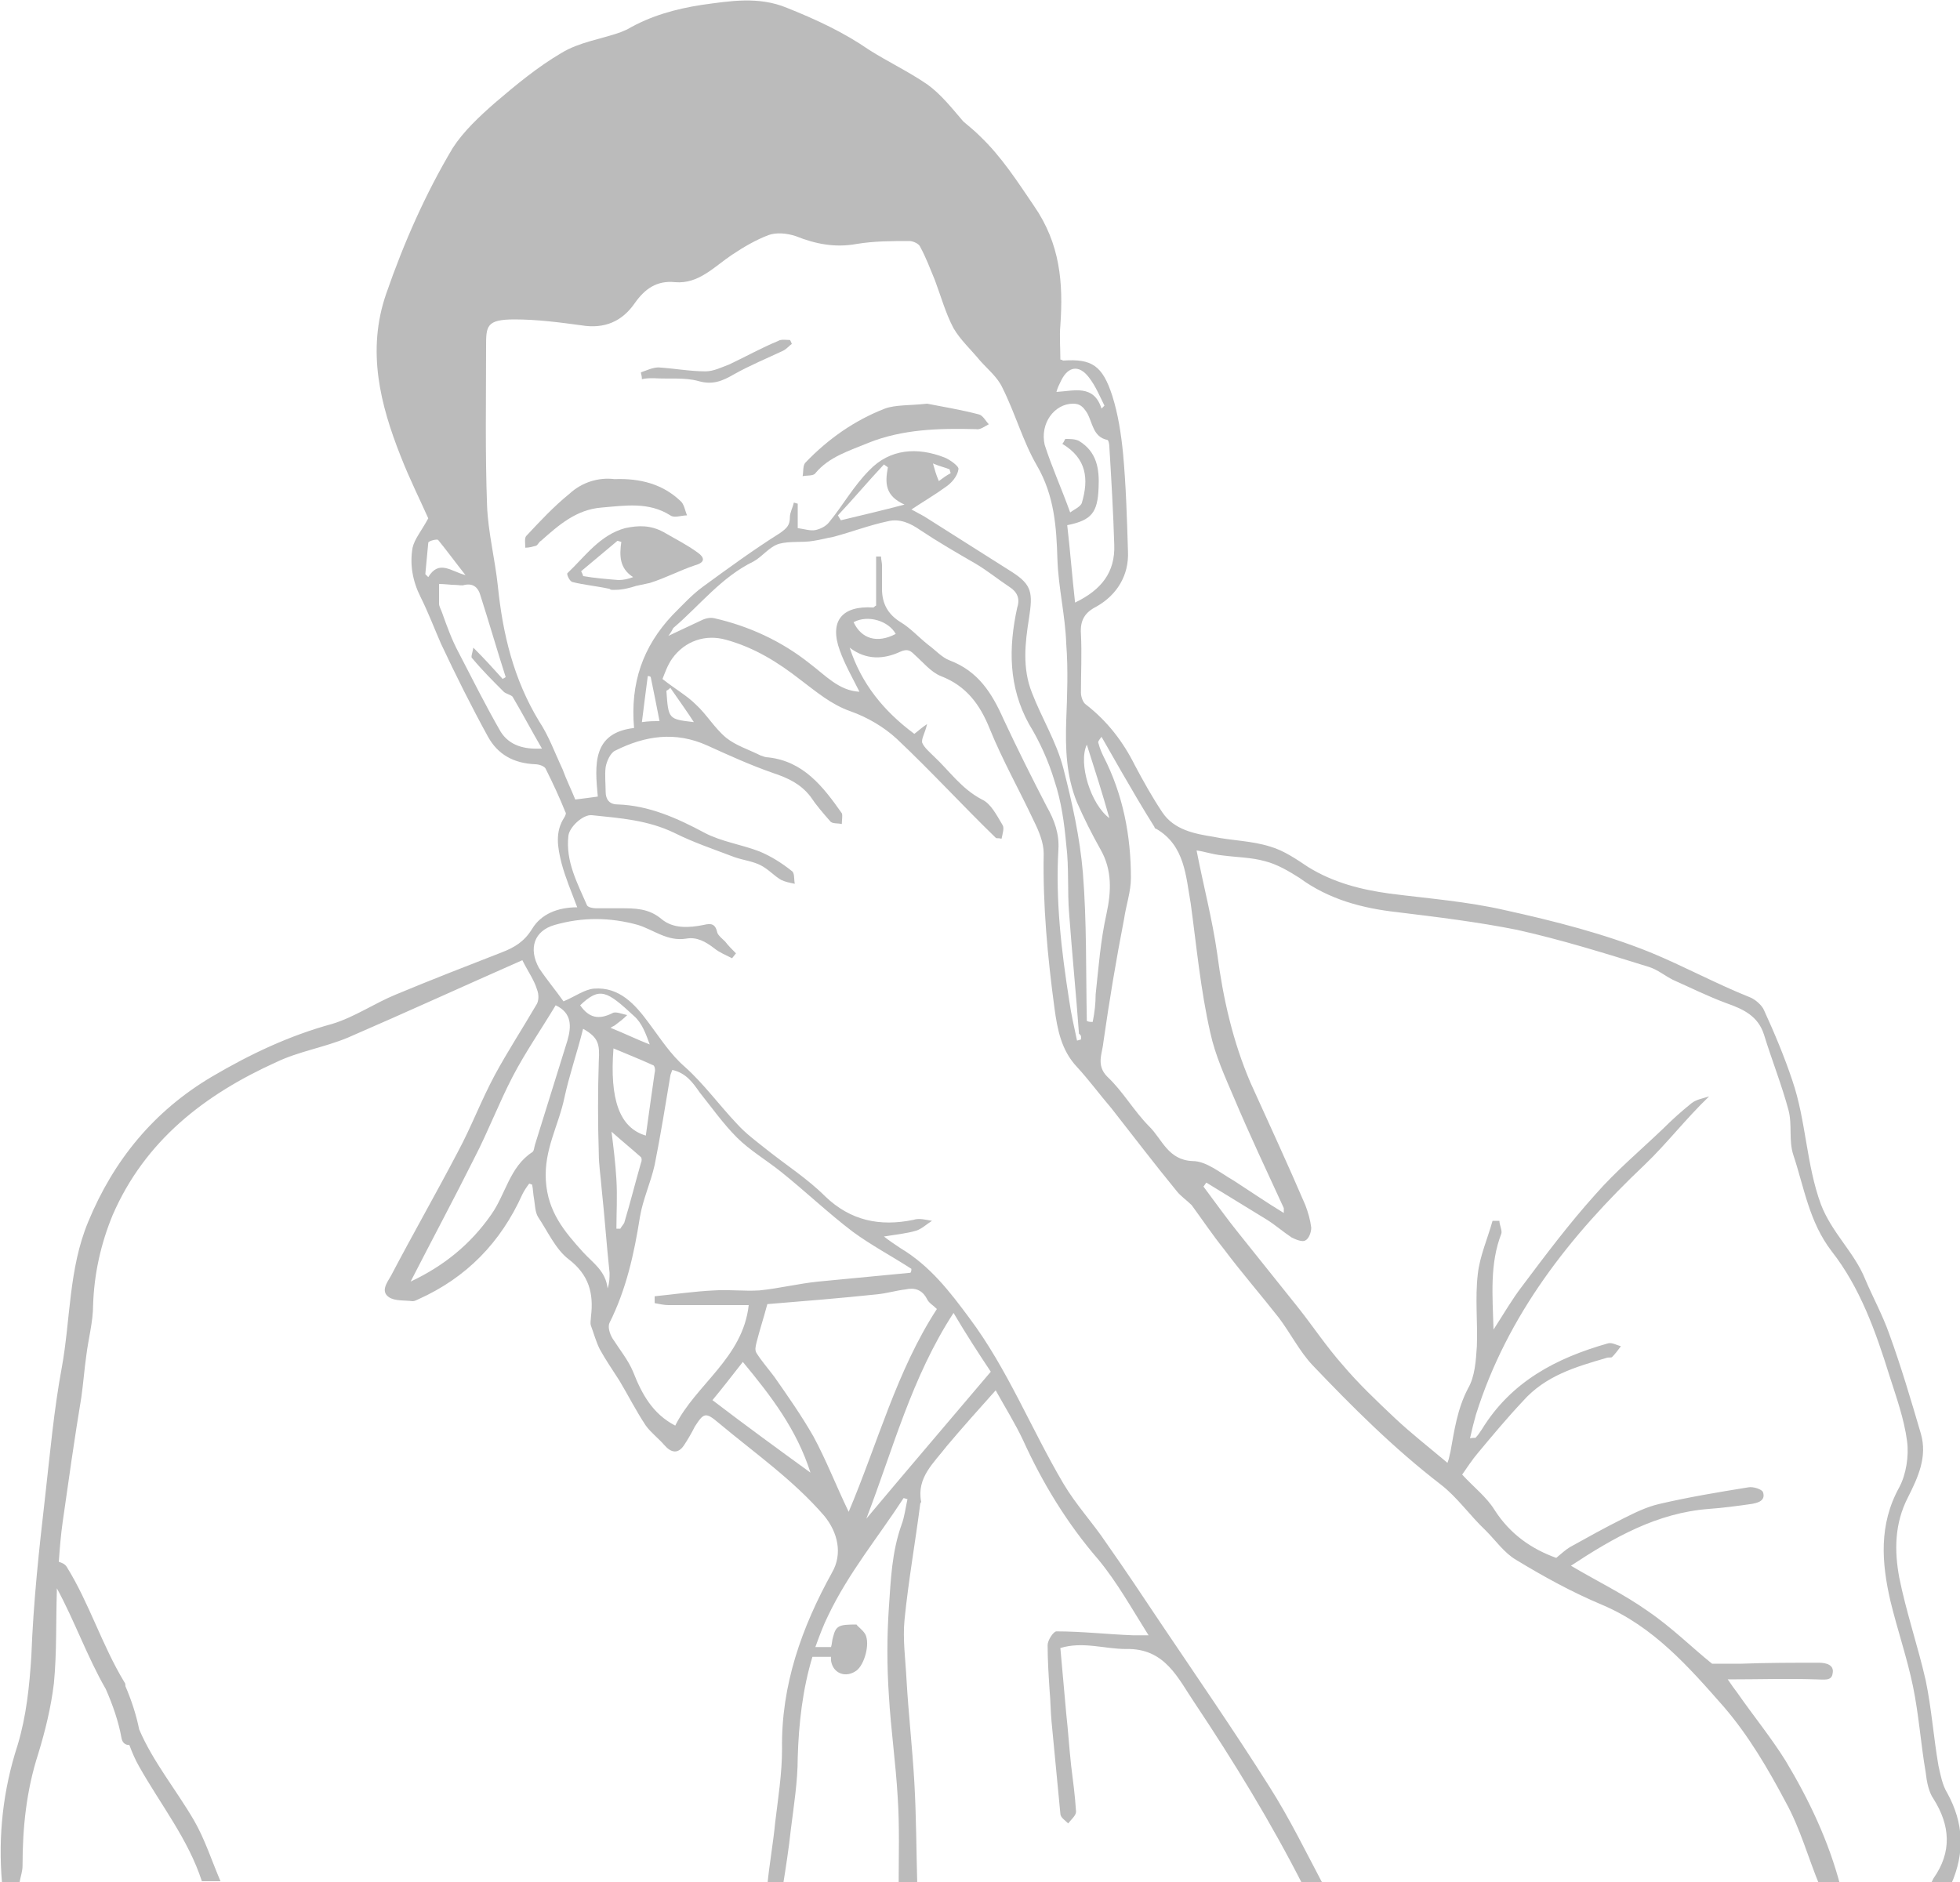 <?xml version="1.0" encoding="utf-8"?>
<!-- Generator: Adobe Illustrator 21.1.0, SVG Export Plug-In . SVG Version: 6.00 Build 0)  -->
<svg version="1.1" id="Layer_1" xmlns="http://www.w3.org/2000/svg" xmlns:xlink="http://www.w3.org/1999/xlink" x="0px" y="0px"
	 width="200px" height="192.1px" viewBox="0 0 200 192.1" enable-background="new 0 0 200 192.1" xml:space="preserve">
<g id="allergy-main">
	<path fill="#BBBBBB" d="M198.7,183c-0.5-0.8-0.7-1.9-0.9-2.8c-0.5-2.9-0.7-5.8-1.3-8.7c-0.8-3.5-2-7-2.7-10.5
		c-0.5-2.7-0.5-5.5,0.9-8.2c1-2,2-4.1,1.3-6.5c-1-3.4-2-6.8-3.2-10.1c-0.7-2-1.7-3.8-2.5-5.7c-1.1-2.7-3.4-4.7-4.5-7.6
		c-1.5-4.1-1.5-8.5-2.9-12.6c-0.8-2.4-1.8-4.8-2.9-7.2c-0.2-0.5-0.9-1.1-1.4-1.3c-3.5-1.4-6.8-3.2-10.2-4.6
		c-4.7-1.9-9.8-3.2-14.8-4.3c-3.9-0.9-7.9-1.2-11.8-1.7c-2.9-0.4-5.7-1.1-8.3-2.7c-1.2-0.8-2.5-1.7-3.9-2.1c-1.9-0.6-3.9-0.6-5.8-1
		c-1.9-0.3-4-0.7-5.2-2.5c-1-1.5-1.9-3.1-2.8-4.8c-1.2-2.4-2.8-4.5-5-6.2c-0.3-0.2-0.5-0.8-0.5-1.2c0-2,0.1-4,0-6
		c-0.1-1.4,0.4-2.2,1.6-2.8c2.1-1.2,3.3-3.2,3.2-5.6c-0.1-3.3-0.2-6.7-0.5-10c-0.2-2-0.5-4-1.1-5.9c-1-3.1-2.1-3.8-5-3.6
		c-0.1,0-0.1-0.1-0.3-0.1c0-1.2-0.1-2.4,0-3.5c0.3-4.3,0-8.3-2.7-12.2c-1.7-2.5-3.3-5-5.5-7.1c-0.5-0.5-1.1-1-1.7-1.5
		C97.1,11,96,9.6,94.6,8.6c-1.9-1.3-4-2.3-5.9-3.5c-2.6-1.8-5.4-3.1-8.4-4.3c-2.9-1.2-5.8-0.7-8.7-0.3C69,0.9,66.4,1.6,64,3
		c-0.2,0.1-0.5,0.2-0.7,0.3c-2,0.7-4.2,1-6,2.1c-2.4,1.4-4.7,3.3-6.8,5.1c-1.6,1.4-3.2,2.9-4.3,4.6c-2.8,4.7-5,9.7-6.8,14.9
		c-2,5.8-0.6,11.3,1.5,16.6c0.9,2.3,2,4.5,2.8,6.3c-0.7,1.3-1.4,2.1-1.6,3c-0.3,1.7,0,3.4,0.8,5s1.4,3.2,2.1,4.8
		c1.5,3.2,3.1,6.4,4.8,9.5c1,1.8,2.6,2.7,4.8,2.8c0.4,0,1,0.2,1.1,0.5c0.7,1.4,1.4,2.9,2,4.4c0.1,0.1,0,0.3-0.1,0.5
		c-1,1.5-0.7,3.1-0.3,4.7c0.4,1.5,1,2.9,1.6,4.5c-2,0-3.7,0.7-4.6,2.2c-0.8,1.3-1.8,1.9-3.1,2.4c-3.6,1.4-7.2,2.8-10.8,4.3
		c-2.2,0.9-4.2,2.3-6.5,3c-4.4,1.2-8.4,3.1-12.3,5.4c-5.9,3.5-10,8.5-12.6,14.8c-2,4.8-1.8,10-2.7,14.9c-0.8,4.3-1.2,8.8-1.7,13.2
		C4,158,3.4,163.5,3.2,169c-0.2,3.1-0.5,6.1-1.4,9.1c-1.5,4.6-2,9.3-1.6,14H2c0.1-0.6,0.3-1.1,0.3-1.7c0-3.9,0.4-7.7,1.6-11.4
		c0.7-2.3,1.3-4.7,1.6-7.2c0.3-3.1,0.2-6.3,0.3-9.4c0-0.1,0-0.2,0-0.3c1.8,3.3,3.1,7,5,10.3l0,0c0.7,1.6,1.3,3.3,1.6,5
		c0.1,0.5,0.4,0.7,0.8,0.7c0.3,0.8,0.6,1.5,1,2.2c2.2,3.9,5,7.4,6.4,11.7h1.9c-0.9-2.1-1.6-4.3-2.7-6.2c-1.8-3.1-4.2-6-5.6-9.3
		c-0.3-1.5-0.8-3-1.4-4.4c0-0.1,0-0.3-0.1-0.4c-2.3-3.8-3.6-8.1-5.9-11.8c-0.2-0.3-0.5-0.4-0.8-0.5c0.1-1.4,0.2-2.7,0.4-4.1
		c0.6-4.2,1.2-8.5,1.9-12.7c0.2-1.4,0.3-2.8,0.5-4.2c0.2-1.7,0.7-3.5,0.7-5.2c0.1-3.2,0.8-6.3,2-9.2c3.3-7.6,9.4-12.3,16.7-15.6
		c2.3-1.1,4.9-1.5,7.3-2.5c6-2.6,11.9-5.3,17.8-7.9c0.6,1.2,1.2,2,1.5,3c0.2,0.5,0.2,1.2-0.1,1.6c-1.4,2.4-2.9,4.7-4.2,7.1
		c-1.4,2.6-2.4,5.3-3.8,7.9c-2.2,4.2-4.6,8.4-6.8,12.6c-0.4,0.7-1.1,1.6-0.2,2.2c0.6,0.4,1.6,0.3,2.4,0.4c0.2,0,0.4-0.1,0.6-0.2
		c4.9-2.2,8.4-5.8,10.6-10.7c0.2-0.4,0.4-0.7,0.7-1.1c0.1,0,0.2,0.1,0.3,0.1c0.1,0.5,0.1,1,0.2,1.5c0.1,0.6,0.1,1.3,0.4,1.8
		c1,1.5,1.8,3.3,3.1,4.3c2.1,1.6,2.6,3.5,2.3,5.9c0,0.3-0.1,0.6,0,0.9c0.3,0.8,0.5,1.6,0.9,2.4c0.6,1.1,1.3,2.1,2,3.2
		c0.9,1.5,1.7,3.1,2.7,4.6c0.5,0.7,1.3,1.3,1.9,2c0.7,0.8,1.4,0.9,2,0c0.4-0.6,0.8-1.3,1.1-1.9c0.9-1.4,1.1-1.5,2.4-0.4
		c3.7,3.1,7.6,5.8,10.8,9.5c1.4,1.7,1.9,3.9,0.8,5.8c-3.1,5.6-5.2,11.5-5.1,18c0,2.5-0.4,5-0.7,7.5c-0.2,2.1-0.6,4.3-0.8,6.4h1.6
		c0.3-1.9,0.6-3.8,0.8-5.7c0.3-2.4,0.7-4.9,0.7-7.3c0.1-3.5,0.5-7,1.5-10.3c0.1,0,0.1,0,0.2,0h1.7c0,0.1,0,0.3,0,0.4
		c0.2,1.3,1.5,1.8,2.6,1c0.8-0.6,1.4-2.7,0.9-3.7c-0.3-0.5-0.8-0.8-0.9-1c-1.8,0-2.1,0.1-2.4,1.3c-0.1,0.3-0.1,0.7-0.2,1h-1.6
		c0.4-1.1,0.8-2.2,1.3-3.2c2.1-4.4,5.1-8,7.7-12c0.1,0,0.3,0.1,0.4,0.1c-0.2,0.9-0.3,1.8-0.6,2.6c-1,2.8-1.1,5.6-1.3,8.5
		c-0.2,3-0.2,5.9,0,8.9c0.2,3.5,0.7,6.9,0.9,10.4c0.2,3,0.1,6,0.1,9h1.9c-0.1-3.5-0.1-7-0.3-10.5c-0.2-3.5-0.6-7-0.8-10.5
		c-0.1-2-0.4-4.1-0.2-6.1c0.4-4,1.1-7.9,1.6-11.8c0-0.1,0.1-0.2,0.1-0.2c-0.5-2.5,1.3-4,2.6-5.7c1.6-1.9,3.3-3.8,5-5.7
		c1,1.8,2,3.4,2.8,5.1c2,4.4,4.5,8.5,7.7,12.2c1.9,2.3,3.4,5,5.1,7.7c-0.6,0-1.1,0-1.6,0c-2.6-0.1-5.2-0.4-7.8-0.4
		c-0.3,0-0.9,0.9-0.9,1.4c0,1.5,0.1,3.1,0.2,4.6c0.1,1.1,0.1,2.1,0.2,3.2c0.3,3.1,0.6,6.3,0.9,9.4c0,0.4,0.5,0.7,0.8,1
		c0.3-0.4,0.8-0.8,0.8-1.2c-0.1-1.6-0.3-3.1-0.5-4.7c-0.2-1.8-0.3-3.5-0.5-5.3c-0.2-2.2-0.4-4.5-0.6-6.7c2.3-0.7,4.5,0.1,6.7,0.1
		c4-0.1,5.3,3,7,5.5c4,6,7.8,12.2,11.1,18.7h2.1c-1.8-3.4-3.5-6.9-5.6-10.2c-3.6-5.7-7.4-11.2-11.1-16.7c-1.8-2.7-3.6-5.4-5.5-8.1
		c-1.4-2.1-3.1-3.9-4.4-6.1c-3.3-5.6-5.7-11.7-9.6-16.9c-2-2.7-4-5.3-7-7.1c-0.6-0.4-1.2-0.8-1.7-1.2c1.2-0.2,2.3-0.3,3.3-0.6
		c0.6-0.2,1.1-0.7,1.6-1c-0.6-0.1-1.3-0.3-1.9-0.1c-3.4,0.7-6.4,0.1-9-2.4c-1.8-1.8-4-3.2-6-4.8c-1-0.8-2.1-1.6-3-2.6
		c-1.8-1.9-3.4-4.1-5.3-5.8c-1.5-1.3-2.5-2.9-3.7-4.5c-1.4-1.9-3-3.7-5.6-3.5c-1,0.1-1.9,0.8-3.1,1.3c-0.7-1-1.7-2.2-2.5-3.4
		c-1.1-2-0.5-3.8,1.6-4.4c2.8-0.8,5.6-0.8,8.5,0c1.6,0.5,3,1.7,4.9,1.4c1.1-0.2,2,0.3,2.9,1c0.5,0.4,1.2,0.7,1.8,1l0.4-0.5
		c-0.4-0.4-0.8-0.8-1.1-1.2c-0.3-0.3-0.7-0.6-0.8-0.9c-0.2-0.9-0.6-1-1.4-0.8c-1.5,0.3-3.1,0.4-4.3-0.6c-1.3-1.1-2.7-1.1-4.2-1.1
		c-0.8,0-1.7,0-2.5,0c-0.3,0-0.8-0.1-0.9-0.3c-1-2.3-2.2-4.5-1.9-7.1c0.1-0.9,1.5-2.2,2.4-2.1c2.9,0.3,5.7,0.5,8.4,1.8
		c2,1,4.1,1.7,6.2,2.5c0.9,0.3,1.8,0.4,2.6,0.8c0.8,0.4,1.4,1.1,2.1,1.5c0.4,0.2,0.9,0.3,1.4,0.4c-0.1-0.5,0-1.1-0.3-1.3
		c-1-0.8-2.1-1.5-3.3-2c-1.8-0.7-3.9-1-5.6-1.9c-2.8-1.5-5.7-2.8-8.9-2.9c-0.8,0-1.2-0.5-1.2-1.3s-0.1-1.7,0-2.5
		c0.1-0.6,0.5-1.5,1-1.7c3-1.5,6.1-2,9.4-0.5c2.2,1,4.4,2,6.7,2.8c1.5,0.5,2.8,1.1,3.8,2.4c0.6,0.9,1.3,1.7,2,2.5
		c0.2,0.3,0.8,0.2,1.2,0.3c0-0.4,0.1-0.9,0-1.1c-1.9-2.7-3.9-5.3-7.5-5.7c-0.3,0-0.5-0.1-0.8-0.2c-1.2-0.6-2.5-1-3.5-1.8
		c-1.2-1-2-2.4-3.1-3.4c-0.9-0.9-2-1.5-3.4-2.6c0.2-0.5,0.5-1.4,1-2.1c1.3-1.8,3.4-2.5,5.5-1.9c2.9,0.8,5.3,2.3,7.6,4.1
		c1.6,1.2,3.1,2.5,5.1,3.2c1.7,0.6,3.4,1.6,4.7,2.8c3.5,3.3,6.7,6.8,10.1,10.1c0.1,0.1,0.2,0,0.6,0.1c0.1-0.5,0.3-1.1,0.1-1.4
		c-0.6-1-1.2-2.2-2.1-2.6c-2.1-1.1-3.3-2.9-4.9-4.4c-0.4-0.4-1-0.9-1.2-1.4c-0.1-0.4,0.3-1,0.5-1.9c-0.6,0.4-0.9,0.7-1.3,1
		c-3.1-2.3-5.4-5.1-6.6-8.8c1.7,1.3,3.5,1.2,5.2,0.4c0.7-0.3,1-0.1,1.4,0.3c0.9,0.8,1.7,1.8,2.7,2.2c2.6,1,4,2.9,5,5.4
		c1.3,3.2,3,6.2,4.5,9.4c0.5,1,1,2.2,1,3.3c-0.1,5.3,0.4,10.6,1.1,15.8c0.3,2.2,0.7,4.3,2.3,6c1.2,1.3,2.3,2.8,3.5,4.2
		c2.2,2.8,4.4,5.7,6.7,8.5c0.4,0.5,1,0.9,1.5,1.4c1.1,1.5,2.1,3,3.3,4.5c1.8,2.4,3.8,4.7,5.6,7c1.2,1.6,2.1,3.4,3.4,4.8
		c4.1,4.3,8.3,8.5,13.1,12.2c1.7,1.3,3,3.2,4.6,4.7c1,1,1.9,2.3,3.1,3c2.8,1.7,5.7,3.3,8.8,4.6c5.2,2.2,8.8,6.3,12.4,10.4
		c2.5,2.9,4.5,6.3,6.3,9.7c1.5,2.7,2.3,5.7,3.5,8.6h2.1c-1.2-4.6-3.2-8.8-5.6-12.8c-1.5-2.4-3.3-4.6-4.9-6.9c-0.3-0.4-0.6-0.8-1-1.4
		c3.2,0,6.1-0.1,9,0c0.8,0,1.6,0.2,1.7-0.6c0.2-0.9-0.7-1.1-1.4-1.1c-2.6,0-5.3,0-7.9,0.1c-0.9,0-1.8,0-3,0c-2-1.6-4.1-3.7-6.6-5.4
		c-2.4-1.7-5.1-3-7.8-4.6c4.4-2.9,8.8-5.4,14.1-5.8c1.4-0.1,2.9-0.3,4.3-0.5c0.6-0.1,1.5-0.3,1.2-1.2c-0.1-0.3-1-0.6-1.5-0.5
		c-3.1,0.5-6.1,1-9.1,1.7c-1.3,0.3-2.5,0.9-3.7,1.5c-1.8,0.9-3.6,1.9-5.4,2.9c-0.5,0.3-0.9,0.7-1.4,1.1c-2.5-0.9-4.7-2.4-6.3-4.9
		c-0.8-1.3-2.1-2.3-3.3-3.6c0.5-0.7,1-1.5,1.6-2.2c1.5-1.8,3-3.6,4.6-5.3c2.3-2.6,5.4-3.5,8.5-4.4c0.2-0.1,0.5,0,0.6-0.1
		c0.3-0.3,0.6-0.7,0.9-1.1c-0.4-0.1-0.9-0.4-1.3-0.3c-5.3,1.5-9.9,3.9-12.9,8.8c-0.2,0.3-0.4,0.6-0.6,0.8c0,0.1-0.2,0-0.6,0.1
		c0.2-0.9,0.4-1.7,0.6-2.4c3.2-10.2,9.6-18.3,17.2-25.5c2.3-2.2,4.2-4.7,6.6-7c-0.6,0.2-1.3,0.3-1.8,0.7c-1,0.8-2,1.7-2.9,2.6
		c-2.3,2.2-4.8,4.3-6.9,6.7c-2.7,3-5.1,6.2-7.5,9.4c-1,1.3-1.8,2.7-2.9,4.4c-0.1-3.5-0.4-6.7,0.8-9.8c0.1-0.3-0.2-0.9-0.2-1.3
		c-0.2,0-0.5,0-0.7,0c-0.5,1.8-1.3,3.6-1.5,5.4c-0.3,2.5,0,5-0.1,7.4c-0.1,1.5-0.2,3.1-0.9,4.3c-1.1,2.1-1.4,4.3-1.8,6.5
		c-0.1,0.3-0.1,0.6-0.3,1.1c-1.9-1.6-3.7-3-5.4-4.6c-1.8-1.7-3.7-3.5-5.3-5.4c-1.6-1.8-3-3.9-4.5-5.8c-2-2.5-4-5-6-7.5
		c-1.3-1.6-2.5-3.3-3.7-4.9c0.1-0.1,0.2-0.3,0.3-0.4c2.1,1.3,4.1,2.5,6.2,3.8c0.8,0.5,1.6,1.2,2.5,1.8c0.4,0.2,1.1,0.5,1.4,0.3
		c0.4-0.2,0.6-0.9,0.6-1.3c-0.1-0.8-0.3-1.5-0.6-2.3c-1.8-4.2-3.7-8.3-5.6-12.5c-1.8-4.2-2.8-8.6-3.4-13.2
		c-0.5-3.5-1.4-6.9-2.1-10.5c0.8,0.1,1.6,0.4,2.6,0.5c1.5,0.2,3,0.2,4.4,0.6c1.2,0.3,2.4,1,3.5,1.7c3,2.2,6.4,3.1,10,3.5
		c4.1,0.5,8.2,1,12.2,1.8c4.5,1,9,2.4,13.5,3.8c0.9,0.3,1.6,0.9,2.4,1.3c1.8,0.8,3.6,1.7,5.5,2.4c1.7,0.6,3.2,1.3,3.8,3.2
		c0.8,2.6,1.8,5.1,2.5,7.7c0.4,1.5,0,3.1,0.5,4.6c1.1,3.3,1.6,6.8,3.9,9.8c2.9,3.7,4.5,8.2,5.9,12.7c0.7,2.2,1.5,4.4,1.8,6.7
		c0.2,1.5-0.1,3.4-0.8,4.7c-2.1,3.8-1.8,7.7-0.9,11.6c0.7,2.9,1.7,5.8,2.3,8.7s0.8,5.9,1.3,8.8c0.1,0.9,0.3,2,0.8,2.7
		c1.7,2.7,1.9,5.4,0,8.1c-0.1,0.2-0.2,0.4-0.3,0.6h2.1C200.5,189.1,200.4,186.1,198.7,183z M59.5,127.8c-1.9-2.1-3.6-4.1-3.8-7.3
		c-0.2-3.2,1.3-5.6,1.9-8.5c0.5-2.3,1.3-4.6,1.9-7c1.6,0.9,1.7,1.6,1.6,3.3c-0.1,3.1-0.1,6.3,0,9.4c0,1.2,0.2,2.4,0.3,3.7
		c0.3,2.8,0.5,5.7,0.8,8.5c0,0.5,0,1-0.2,1.6C61.8,129.7,60.5,128.9,59.5,127.8z M72.7,142.9c1-1.2,2-2.5,3.1-3.9
		c2.9,3.5,5.5,6.9,6.9,11.3C79.4,147.9,76.1,145.5,72.7,142.9z M101.1,140c-4.4,5.2-8.6,10.1-12.7,15c2.7-7,4.6-14.4,8.9-21
		C98.6,136.2,99.9,138.2,101.1,140z M94.6,132.6c0.2,0.4,0.6,0.6,1,1c-4.1,6.3-6,13.6-9,20.7c-1.3-2.7-2.3-5.3-3.6-7.7
		c-1.2-2.1-2.6-4.1-4-6.1c-0.6-0.8-1.3-1.6-1.8-2.4c-0.2-0.3-0.1-0.7,0-1.1c0.3-1.2,0.7-2.4,1.1-3.9c3.7-0.3,7.4-0.6,11.2-1
		c1-0.1,2-0.4,2.9-0.5C93.3,131.4,94.1,131.6,94.6,132.6z M68.6,109.2c1.4,0.3,2.1,1.3,2.8,2.3c1.2,1.5,2.4,3.2,3.8,4.6
		c1.3,1.3,3,2.3,4.5,3.5c2.5,2,4.8,4.2,7.3,6.1c1.9,1.4,4,2.5,6,3.8c0,0.1,0,0.3-0.1,0.4c-3.1,0.3-6.3,0.6-9.4,0.9
		c-2,0.2-4,0.7-6,0.9c-1.5,0.1-3.1-0.1-4.6,0c-2.1,0.1-4.1,0.4-6.1,0.6c0,0.2,0,0.5,0,0.7c0.5,0.1,1,0.2,1.4,0.2c2.7,0,5.4,0,8.2,0
		c-0.6,5.4-5.4,8.1-7.5,12.3c-2.3-1.2-3.4-3.2-4.3-5.5c-0.5-1.2-1.4-2.3-2.1-3.4c-0.3-0.5-0.5-1.2-0.3-1.6c1.7-3.4,2.5-7,3.1-10.8
		c0.3-1.8,1.1-3.5,1.5-5.3c0.6-3,1.1-6.1,1.6-9.1C68.4,109.7,68.5,109.5,68.6,109.2z M62.9,120.4c-0.1-1.7-0.3-3.3-0.5-4.9
		c1,0.9,2,1.7,3,2.6c0.1,0.1,0.1,0.4,0,0.6c-0.6,2.1-1.1,4.1-1.7,6.1c-0.1,0.2-0.3,0.4-0.4,0.6c-0.1,0-0.2,0-0.4,0
		C62.9,123.8,63,122.1,62.9,120.4z M66.8,109.5c-0.3,2.1-0.6,4.2-0.9,6.4c-2.7-0.8-3.7-3.7-3.3-8.9c1.4,0.6,2.7,1.1,4,1.7
		C66.8,108.7,66.9,109.2,66.8,109.5z M64.7,103.7c0.8,0.7,1.2,1.8,1.6,2.9c-1.3-0.5-2.5-1.1-4-1.7c0.3-0.2,0.4-0.2,0.5-0.3
		c0.4-0.3,0.8-0.6,1.2-1c-0.5-0.1-1.2-0.4-1.5-0.2c-1.4,0.7-2.4,0.5-3.3-0.8C61.2,100.7,61.9,101.1,64.7,103.7z M56.7,102.6
		c1.7,0.8,1.6,2.2,1.2,3.6c-1.1,3.5-2.2,7.1-3.3,10.6c-0.1,0.3-0.1,0.7-0.3,0.8c-2.3,1.5-2.7,4.3-4.2,6.4c-2.1,3-4.8,5.2-8.2,6.8
		c2.2-4.3,4.4-8.4,6.5-12.6c1.4-2.7,2.5-5.6,3.9-8.3C53.6,107.4,55.2,105.1,56.7,102.6z M68.4,70.2c0.9,1.3,1.9,2.7,2.4,3.5
		c-2.6-0.3-2.6-0.3-2.8-3.2C68.2,70.4,68.3,70.3,68.4,70.2z M110.9,76c0.8,2.5,1.6,5,2.3,7.5C111.3,82.1,110,77.9,110.9,76z
		 M108.3,38.8c0.7-1.4,1.8-1.6,2.8-0.3c0.7,0.9,1.1,1.9,1.6,2.9c-0.1,0.1-0.2,0.2-0.3,0.3c-0.8-2.5-2.8-1.8-4.6-1.7
		C107.9,39.6,108.1,39.2,108.3,38.8z M109.5,41.2c0.7,0,1,0.3,1.4,0.9c0.6,1,0.6,2.5,2.1,2.8c0.1,0,0.2,0.4,0.2,0.7
		c0.2,3.3,0.4,6.7,0.5,10c0.1,2.8-1.3,4.6-4,5.9c-0.3-2.7-0.5-5.3-0.8-7.9c2.5-0.5,3.1-1.3,3.2-3.8c0.1-2-0.2-3.7-2-4.8
		c-0.4-0.2-0.9-0.2-1.4-0.2c-0.1,0.2-0.2,0.4-0.3,0.5c2.5,1.5,2.7,3.6,2,6c-0.1,0.4-0.8,0.7-1.2,1c-0.9-2.5-1.9-4.7-2.6-6.9
		C106.1,43.2,107.6,41.2,109.5,41.2z M43.7,58.9c-0.1-0.1-0.2-0.2-0.3-0.3c0.1-1.1,0.2-2.1,0.3-3.2c0-0.2,0.9-0.4,1-0.3
		c0.9,1.1,1.7,2.2,2.8,3.6C46,58.3,44.8,57.1,43.7,58.9z M51.1,74.7c-1.5-2.6-2.9-5.4-4.3-8.1c-0.7-1.3-1.2-2.7-1.7-4.1
		c-0.1-0.3-0.3-0.6-0.3-0.9c0-0.7,0-1.3,0-2c0.6,0,1.2,0.1,1.7,0.1c0.3,0,0.6,0.1,0.9,0c0.9-0.2,1.4,0.3,1.6,1
		c0.9,2.8,1.7,5.6,2.6,8.4c-0.1,0.1-0.2,0.1-0.3,0.2c-0.9-1-1.8-2-3-3.2c-0.1,0.6-0.3,1-0.1,1.1c1,1.2,2.1,2.3,3.2,3.4
		c0.2,0.2,0.7,0.3,0.9,0.5c1,1.7,1.9,3.4,3,5.3C53.5,76.5,52,76.1,51.1,74.7z M65.5,73.7c0.2-1.6,0.4-3.2,0.6-4.7
		c0.1,0,0.2,0,0.3,0.1c0.3,1.5,0.6,2.9,0.9,4.5C66.7,73.6,66.2,73.6,65.5,73.7z M87.1,63.5c1.5-0.8,3.6-0.1,4.3,1.2
		C89.5,65.7,87.9,65.2,87.1,63.5z M110.3,106.1c-0.1,0-0.3,0.1-0.4,0.1c-0.3-1.4-0.6-2.7-0.8-4.1c-0.8-5.1-1.4-10.2-1.1-15.4
		c0.1-1.6-0.4-3-1.2-4.4c-1.5-2.9-3-5.9-4.4-8.9c-1.2-2.7-2.6-4.9-5.5-6c-0.8-0.3-1.5-1.1-2.2-1.6c-1-0.8-1.8-1.7-2.8-2.3
		c-1.3-0.8-1.9-1.9-1.9-3.4c0-0.8,0-1.6,0-2.4c0-0.3-0.1-0.6-0.1-0.9c-0.2,0-0.3,0-0.5,0v5c-0.2,0.1-0.2,0.2-0.3,0.2
		c-3.2-0.2-4.5,1.4-3.4,4.4c0.5,1.4,1.3,2.8,2,4.2c-2.1-0.1-3.5-1.7-5.1-2.9c-2.9-2.3-6.2-3.8-9.7-4.6c-0.4-0.1-0.9,0-1.3,0.2
		c-1.1,0.5-2.1,1-3.4,1.6c0.3-0.4,0.4-0.6,0.5-0.8c2.7-2.3,4.9-5.2,8.2-6.8c0.9-0.5,1.6-1.5,2.6-1.8c1.1-0.3,2.4-0.1,3.5-0.3
		c0.7-0.1,1.4-0.3,2-0.4c1.9-0.5,3.7-1.2,5.6-1.6c1.2-0.3,2.3,0.2,3.3,0.9c1.8,1.2,3.7,2.3,5.6,3.4c1.2,0.7,2.3,1.6,3.5,2.4
		c0.8,0.5,1.1,1.2,0.8,2.1c-0.9,4.1-0.9,8.1,1.2,11.9c1.1,1.8,2,3.8,2.6,5.8c0.7,2.1,1,4.3,1.2,6.5c0.3,2.4,0.1,4.8,0.3,7.1
		c0.3,4.1,0.7,8.1,1,12.2C110.4,105.7,110.3,105.9,110.3,106.1z M92.3,51.5c-2.3,0.6-4.4,1.1-6.5,1.6l-0.3-0.5
		c1.6-1.7,3.1-3.5,4.7-5.2c0.1,0.1,0.3,0.2,0.4,0.3C90.3,49.3,90.3,50.6,92.3,51.5z M111.5,104.3c-0.2,0-0.4,0-0.6-0.1
		c-0.1-5,0-10.1-0.4-15.1c-0.3-3.6-1.1-7.2-2-10.7c-0.7-2.7-2.2-5.1-3.2-7.7c-1-2.5-0.7-5.1-0.3-7.6c0.4-2.6,0.3-3.4-1.7-4.7
		c-3-1.9-6-3.8-9-5.7c-0.4-0.2-0.7-0.4-1.3-0.7c1.2-0.8,2.4-1.5,3.5-2.3c0.6-0.4,1.2-1.1,1.3-1.8c0.1-0.3-0.9-1-1.4-1.2
		c-2.8-1.1-5.6-0.9-7.7,1.3c-1.6,1.6-2.7,3.6-4.1,5.3c-0.3,0.4-0.9,0.7-1.4,0.8s-1.1-0.1-1.8-0.2v-2.5c-0.1,0-0.3-0.1-0.4-0.1
		c-0.1,0.5-0.4,1-0.4,1.5c0,0.8-0.3,1.1-1,1.6c-2.7,1.7-5.3,3.6-7.9,5.5c-1.1,0.8-2.1,1.9-3.1,2.9c-3,3.2-4.3,6.9-3.9,11.5
		c-4.3,0.5-4,3.8-3.7,7c-0.8,0.1-1.4,0.2-2.3,0.3c-0.4-1-0.9-2-1.3-3.1c-0.8-1.7-1.4-3.4-2.4-4.9c-2.6-4.3-3.7-8.9-4.2-13.8
		c-0.3-2.8-1-5.5-1.1-8.2c-0.2-5.4-0.1-10.8-0.1-16.2c0-2.1,0-2.8,2.9-2.8c2.3,0,4.6,0.3,6.8,0.6c2.4,0.4,4.2-0.4,5.5-2.3
		c1-1.4,2.2-2.3,4.1-2.1c2.4,0.2,4-1.6,5.8-2.8c1.2-0.8,2.4-1.5,3.7-2c0.8-0.3,1.9-0.2,2.8,0.1c2,0.8,4,1.2,6.2,0.8
		c1.8-0.3,3.6-0.3,5.4-0.3c0.4,0,1,0.3,1.1,0.6c0.6,1.1,1,2.2,1.5,3.4c0.6,1.6,1.1,3.4,1.9,4.9c0.7,1.2,1.8,2.2,2.7,3.3
		c0.8,0.9,1.8,1.7,2.3,2.8c1.3,2.6,2.1,5.5,3.5,7.9c1.8,3.1,2,6.3,2.1,9.6c0.1,2.9,0.8,5.7,0.9,8.6c0.2,2.6,0.1,5.2,0,7.8
		c-0.1,2.9,0,5.7,1.1,8.4c0.7,1.6,1.5,3.2,2.4,4.8c1.2,2.1,1.1,4.3,0.6,6.6c-0.6,2.7-0.8,5.4-1.1,8.2
		C111.8,102.4,111.7,103.3,111.5,104.3z M95.2,47.3c0.7,0.3,1.2,0.4,1.7,0.6c0,0.1,0.1,0.3,0.1,0.4c-0.4,0.2-0.8,0.5-1.2,0.8
		C95.5,48.4,95.4,48,95.2,47.3z M123.5,105.4c0.5,2.3,1.5,4.5,2.4,6.6c1.6,3.8,3.4,7.6,5.1,11.3c0,0.1,0,0.2,0,0.5
		c-1.8-1.1-3.4-2.2-5.1-3.3c-1.4-0.8-2.8-2-4.2-2c-2.5-0.1-3.1-2.2-4.4-3.5c-1.6-1.6-2.7-3.6-4.3-5.1c-1.2-1.2-0.5-2.4-0.4-3.6
		c0.6-4.2,1.3-8.4,2.1-12.5c0.2-1.4,0.7-2.8,0.7-4.2c0-4.3-0.8-8.5-2.8-12.4c-0.2-0.4-0.4-0.9-0.5-1.3c-0.1-0.2,0-0.3,0.3-0.7
		c0.7,1.2,1.3,2.3,2,3.5c1.1,1.9,2.2,3.8,3.4,5.7c0,0.1,0.1,0.2,0.2,0.2c2.9,1.7,3,4.8,3.5,7.6C122.1,96.6,122.5,101,123.5,105.4z"
		/>
	<path fill="#BBBBBB" d="M71.2,56.4c-1.1-0.8-2.3-1.4-3.5-2.1c-1.3-0.7-2.5-0.7-3.9-0.4c-2.6,0.7-4.1,2.9-5.9,4.6
		c-0.1,0.1,0.2,0.8,0.5,0.9c1.2,0.3,2.4,0.4,3.8,0.7c0.1,0.1,0.2,0.1,0.3,0.1s0.2,0,0.3,0l0,0l0,0c0.7,0,1.5-0.2,2.1-0.4
		c0.5-0.1,0.9-0.2,1.4-0.3c1.6-0.5,3.1-1.3,4.6-1.8C72,57.4,71.9,56.9,71.2,56.4z M59.3,58.3c1.2-1,2.5-2.1,3.7-3.1
		c0.1,0,0.3,0.1,0.4,0.1c-0.2,1.4-0.2,2.7,1.2,3.6c-0.5,0.2-1,0.3-1.5,0.3c-1.2-0.1-2.4-0.2-3.6-0.4C59.5,58.7,59.4,58.5,59.3,58.3z
		"/>
	<path fill="#BBBBBB" d="M94.6,41.2c1.5,0.3,3.4,0.6,5.3,1.1c0.4,0.1,0.7,0.7,1,1c-0.4,0.2-0.9,0.6-1.3,0.5c-3.8-0.1-7.5,0-11,1.4
		c-1.9,0.8-4,1.4-5.4,3.1c-0.2,0.3-0.9,0.2-1.3,0.3c0.1-0.5,0-1.1,0.3-1.4c2.3-2.4,5-4.3,8.1-5.5C91.4,41.3,92.8,41.4,94.6,41.2z"/>
	<path fill="#BBBBBB" d="M62.7,48.9c2.6-0.1,4.9,0.5,6.7,2.2c0.4,0.3,0.5,1,0.7,1.5c-0.6,0-1.3,0.3-1.7,0c-2.2-1.4-4.6-1-7-0.8
		c-2.6,0.2-4.4,1.8-6.2,3.4c-0.2,0.1-0.3,0.4-0.5,0.5c-0.4,0.1-0.7,0.2-1.1,0.2c0-0.4-0.1-1,0.1-1.2c1.4-1.5,2.8-3,4.4-4.3
		C59.4,49.2,61.1,48.7,62.7,48.9z"/>
	<path fill="#BBBBBB" d="M65.4,38c0.6-0.2,1.2-0.5,1.8-0.5c1.6,0.1,3.2,0.4,4.8,0.4c0.8,0,1.6-0.4,2.4-0.7c1.7-0.8,3.3-1.7,5-2.4
		c0.3-0.2,0.8-0.1,1.2-0.1c0.1,0.1,0.1,0.2,0.2,0.4c-0.3,0.2-0.5,0.5-0.9,0.7c-1.7,0.8-3.4,1.5-5,2.4c-1.2,0.7-2.2,1.1-3.6,0.7
		c-1.4-0.4-3-0.2-4.6-0.3c-0.4,0-0.8,0-1.2,0.1C65.5,38.3,65.4,38.2,65.4,38z"/>
</g>
</svg>
